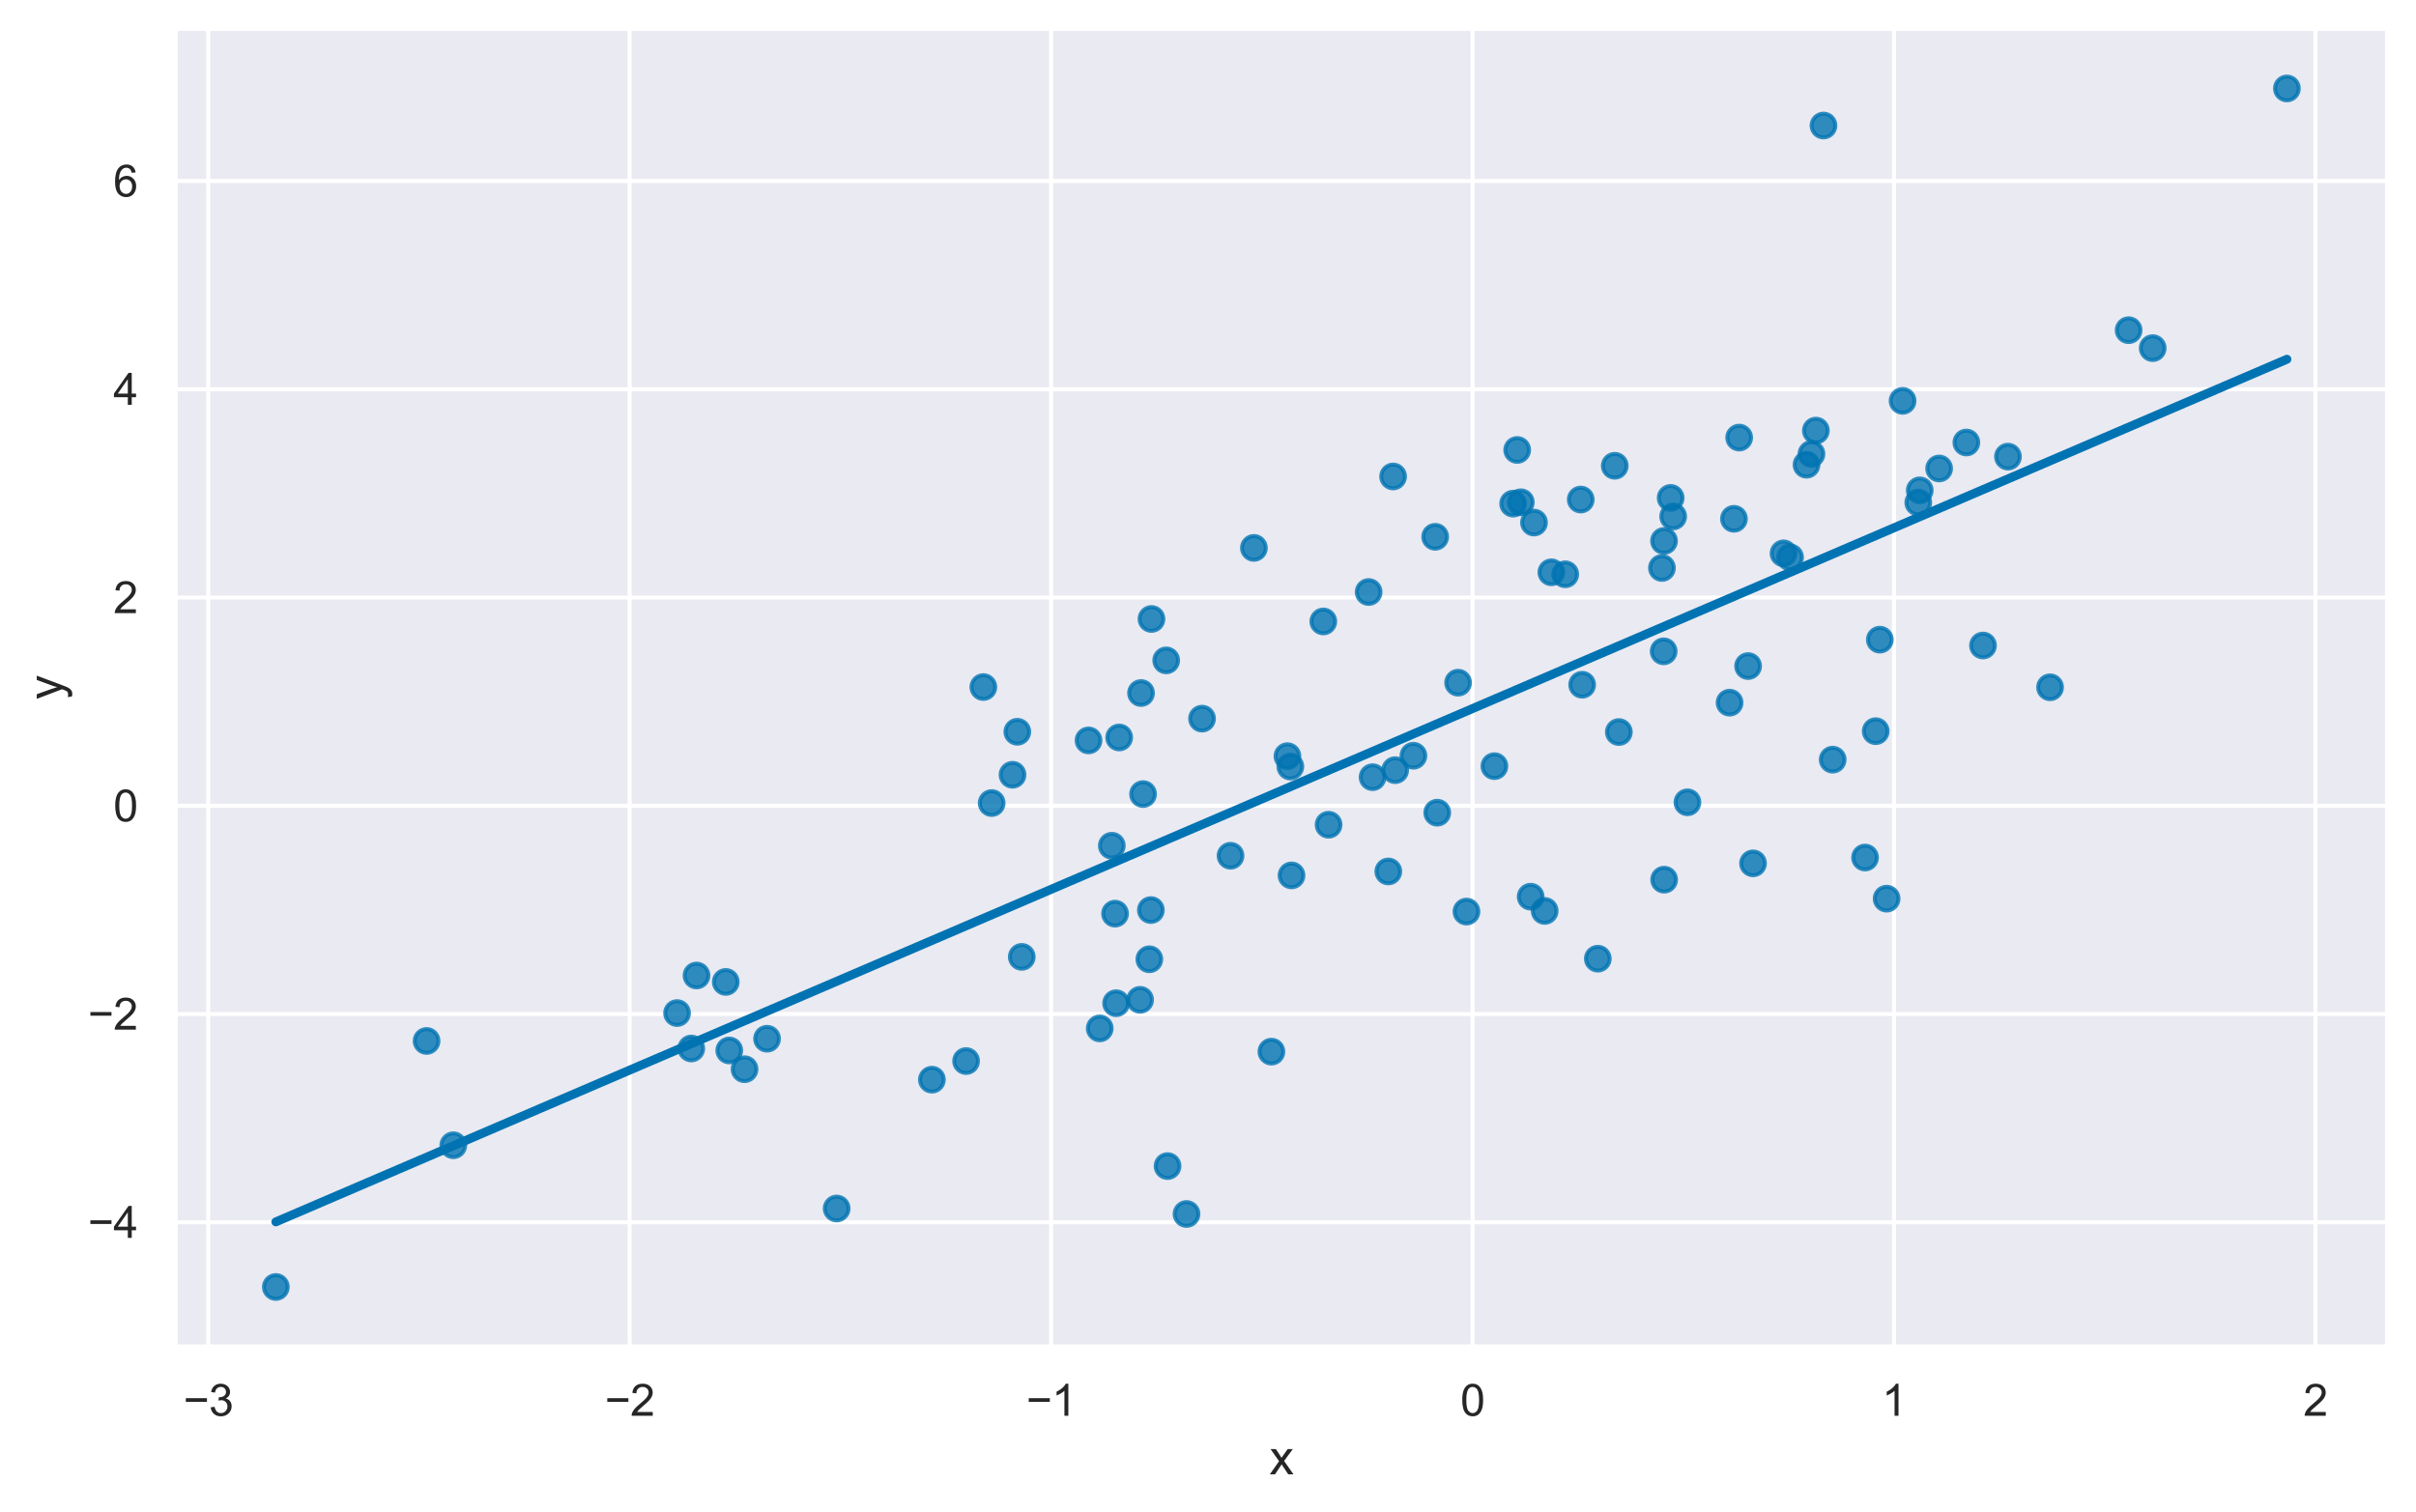 <?xml version="1.0" encoding="utf-8" standalone="no"?>
<!DOCTYPE svg PUBLIC "-//W3C//DTD SVG 1.1//EN"
  "http://www.w3.org/Graphics/SVG/1.1/DTD/svg11.dtd">
<svg xmlns:xlink="http://www.w3.org/1999/xlink" width="609.416pt" height="381.574pt" viewBox="0 0 609.416 381.574" xmlns="http://www.w3.org/2000/svg" version="1.1">
 <defs>
  <style type="text/css">*{stroke-linejoin: round; stroke-linecap: butt}</style>
 </defs>
 <g id="figure_1">
  <g id="patch_1">
   <path d="M 0 381.574 
L 609.416 381.574 
L 609.416 0 
L 0 0 
z
" style="fill: #ffffff"/>
  </g>
  <g id="axes_1">
   <g id="patch_2">
    <path d="M 44.216 339.84 
L 602.216 339.84 
L 602.216 7.2 
L 44.216 7.2 
z
" style="fill: #eaeaf2"/>
   </g>
   <g id="matplotlib.axis_1">
    <g id="xtick_1">
     <g id="line2d_1">
      <path d="M 52.52 339.84 
L 52.52 7.2 
" clip-path="url(#p05f20c1517)" style="fill: none; stroke: #ffffff; stroke-linecap: round"/>
     </g>
     <g id="text_1">
      <!-- −3 -->
      <g style="fill: #262626" transform="translate(46.249 357.214) scale(0.11 -0.11)">
       <defs>
        <path id="ArialMT-2212" d="M 3381 1997 
L 356 1997 
L 356 2522 
L 3381 2522 
L 3381 1997 
z
" transform="scale(0.016)"/>
        <path id="ArialMT-33" d="M 269 1209 
L 831 1284 
Q 928 806 1161 595 
Q 1394 384 1728 384 
Q 2125 384 2398 659 
Q 2672 934 2672 1341 
Q 2672 1728 2419 1979 
Q 2166 2231 1775 2231 
Q 1616 2231 1378 2169 
L 1441 2663 
Q 1497 2656 1531 2656 
Q 1891 2656 2178 2843 
Q 2466 3031 2466 3422 
Q 2466 3731 2256 3934 
Q 2047 4138 1716 4138 
Q 1388 4138 1169 3931 
Q 950 3725 888 3313 
L 325 3413 
Q 428 3978 793 4289 
Q 1159 4600 1703 4600 
Q 2078 4600 2393 4439 
Q 2709 4278 2876 4000 
Q 3044 3722 3044 3409 
Q 3044 3113 2884 2869 
Q 2725 2625 2413 2481 
Q 2819 2388 3044 2092 
Q 3269 1797 3269 1353 
Q 3269 753 2831 336 
Q 2394 -81 1725 -81 
Q 1122 -81 723 278 
Q 325 638 269 1209 
z
" transform="scale(0.016)"/>
       </defs>
       <use xlink:href="#ArialMT-2212"/>
       <use xlink:href="#ArialMT-33" x="58.398"/>
      </g>
     </g>
    </g>
    <g id="xtick_2">
     <g id="line2d_2">
      <path d="M 158.825 339.84 
L 158.825 7.2 
" clip-path="url(#p05f20c1517)" style="fill: none; stroke: #ffffff; stroke-linecap: round"/>
     </g>
     <g id="text_2">
      <!-- −2 -->
      <g style="fill: #262626" transform="translate(152.555 357.214) scale(0.11 -0.11)">
       <defs>
        <path id="ArialMT-32" d="M 3222 541 
L 3222 0 
L 194 0 
Q 188 203 259 391 
Q 375 700 629 1000 
Q 884 1300 1366 1694 
Q 2113 2306 2375 2664 
Q 2638 3022 2638 3341 
Q 2638 3675 2398 3904 
Q 2159 4134 1775 4134 
Q 1369 4134 1125 3890 
Q 881 3647 878 3216 
L 300 3275 
Q 359 3922 746 4261 
Q 1134 4600 1788 4600 
Q 2447 4600 2831 4234 
Q 3216 3869 3216 3328 
Q 3216 3053 3103 2787 
Q 2991 2522 2730 2228 
Q 2469 1934 1863 1422 
Q 1356 997 1212 845 
Q 1069 694 975 541 
L 3222 541 
z
" transform="scale(0.016)"/>
       </defs>
       <use xlink:href="#ArialMT-2212"/>
       <use xlink:href="#ArialMT-32" x="58.398"/>
      </g>
     </g>
    </g>
    <g id="xtick_3">
     <g id="line2d_3">
      <path d="M 265.131 339.84 
L 265.131 7.2 
" clip-path="url(#p05f20c1517)" style="fill: none; stroke: #ffffff; stroke-linecap: round"/>
     </g>
     <g id="text_3">
      <!-- −1 -->
      <g style="fill: #262626" transform="translate(258.86 357.214) scale(0.11 -0.11)">
       <defs>
        <path id="ArialMT-31" d="M 2384 0 
L 1822 0 
L 1822 3584 
Q 1619 3391 1289 3197 
Q 959 3003 697 2906 
L 697 3450 
Q 1169 3672 1522 3987 
Q 1875 4303 2022 4600 
L 2384 4600 
L 2384 0 
z
" transform="scale(0.016)"/>
       </defs>
       <use xlink:href="#ArialMT-2212"/>
       <use xlink:href="#ArialMT-31" x="58.398"/>
      </g>
     </g>
    </g>
    <g id="xtick_4">
     <g id="line2d_4">
      <path d="M 371.437 339.84 
L 371.437 7.2 
" clip-path="url(#p05f20c1517)" style="fill: none; stroke: #ffffff; stroke-linecap: round"/>
     </g>
     <g id="text_4">
      <!-- 0 -->
      <g style="fill: #262626" transform="translate(368.378 357.214) scale(0.11 -0.11)">
       <defs>
        <path id="ArialMT-30" d="M 266 2259 
Q 266 3072 433 3567 
Q 600 4063 929 4331 
Q 1259 4600 1759 4600 
Q 2128 4600 2406 4451 
Q 2684 4303 2865 4023 
Q 3047 3744 3150 3342 
Q 3253 2941 3253 2259 
Q 3253 1453 3087 958 
Q 2922 463 2592 192 
Q 2263 -78 1759 -78 
Q 1097 -78 719 397 
Q 266 969 266 2259 
z
M 844 2259 
Q 844 1131 1108 757 
Q 1372 384 1759 384 
Q 2147 384 2411 759 
Q 2675 1134 2675 2259 
Q 2675 3391 2411 3762 
Q 2147 4134 1753 4134 
Q 1366 4134 1134 3806 
Q 844 3388 844 2259 
z
" transform="scale(0.016)"/>
       </defs>
       <use xlink:href="#ArialMT-30"/>
      </g>
     </g>
    </g>
    <g id="xtick_5">
     <g id="line2d_5">
      <path d="M 477.742 339.84 
L 477.742 7.2 
" clip-path="url(#p05f20c1517)" style="fill: none; stroke: #ffffff; stroke-linecap: round"/>
     </g>
     <g id="text_5">
      <!-- 1 -->
      <g style="fill: #262626" transform="translate(474.684 357.214) scale(0.11 -0.11)">
       <use xlink:href="#ArialMT-31"/>
      </g>
     </g>
    </g>
    <g id="xtick_6">
     <g id="line2d_6">
      <path d="M 584.048 339.84 
L 584.048 7.2 
" clip-path="url(#p05f20c1517)" style="fill: none; stroke: #ffffff; stroke-linecap: round"/>
     </g>
     <g id="text_6">
      <!-- 2 -->
      <g style="fill: #262626" transform="translate(580.989 357.214) scale(0.11 -0.11)">
       <use xlink:href="#ArialMT-32"/>
      </g>
     </g>
    </g>
    <g id="text_7">
     <!-- x -->
     <g style="fill: #262626" transform="translate(320.216 371.989) scale(0.12 -0.12)">
      <defs>
       <path id="ArialMT-78" d="M 47 0 
L 1259 1725 
L 138 3319 
L 841 3319 
L 1350 2541 
Q 1494 2319 1581 2169 
Q 1719 2375 1834 2534 
L 2394 3319 
L 3066 3319 
L 1919 1756 
L 3153 0 
L 2463 0 
L 1781 1031 
L 1600 1309 
L 728 0 
L 47 0 
z
" transform="scale(0.016)"/>
      </defs>
      <use xlink:href="#ArialMT-78"/>
     </g>
    </g>
   </g>
   <g id="matplotlib.axis_2">
    <g id="ytick_1">
     <g id="line2d_7">
      <path d="M 44.216 308.4 
L 602.216 308.4 
" clip-path="url(#p05f20c1517)" style="fill: none; stroke: #ffffff; stroke-linecap: round"/>
     </g>
     <g id="text_8">
      <!-- −4 -->
      <g style="fill: #262626" transform="translate(22.174 312.337) scale(0.11 -0.11)">
       <defs>
        <path id="ArialMT-34" d="M 2069 0 
L 2069 1097 
L 81 1097 
L 81 1613 
L 2172 4581 
L 2631 4581 
L 2631 1613 
L 3250 1613 
L 3250 1097 
L 2631 1097 
L 2631 0 
L 2069 0 
z
M 2069 1613 
L 2069 3678 
L 634 1613 
L 2069 1613 
z
" transform="scale(0.016)"/>
       </defs>
       <use xlink:href="#ArialMT-2212"/>
       <use xlink:href="#ArialMT-34" x="58.398"/>
      </g>
     </g>
    </g>
    <g id="ytick_2">
     <g id="line2d_8">
      <path d="M 44.216 255.852 
L 602.216 255.852 
" clip-path="url(#p05f20c1517)" style="fill: none; stroke: #ffffff; stroke-linecap: round"/>
     </g>
     <g id="text_9">
      <!-- −2 -->
      <g style="fill: #262626" transform="translate(22.174 259.789) scale(0.11 -0.11)">
       <use xlink:href="#ArialMT-2212"/>
       <use xlink:href="#ArialMT-32" x="58.398"/>
      </g>
     </g>
    </g>
    <g id="ytick_3">
     <g id="line2d_9">
      <path d="M 44.216 203.304 
L 602.216 203.304 
" clip-path="url(#p05f20c1517)" style="fill: none; stroke: #ffffff; stroke-linecap: round"/>
     </g>
     <g id="text_10">
      <!-- 0 -->
      <g style="fill: #262626" transform="translate(28.599 207.241) scale(0.11 -0.11)">
       <use xlink:href="#ArialMT-30"/>
      </g>
     </g>
    </g>
    <g id="ytick_4">
     <g id="line2d_10">
      <path d="M 44.216 150.756 
L 602.216 150.756 
" clip-path="url(#p05f20c1517)" style="fill: none; stroke: #ffffff; stroke-linecap: round"/>
     </g>
     <g id="text_11">
      <!-- 2 -->
      <g style="fill: #262626" transform="translate(28.599 154.693) scale(0.11 -0.11)">
       <use xlink:href="#ArialMT-32"/>
      </g>
     </g>
    </g>
    <g id="ytick_5">
     <g id="line2d_11">
      <path d="M 44.216 98.209 
L 602.216 98.209 
" clip-path="url(#p05f20c1517)" style="fill: none; stroke: #ffffff; stroke-linecap: round"/>
     </g>
     <g id="text_12">
      <!-- 4 -->
      <g style="fill: #262626" transform="translate(28.599 102.145) scale(0.11 -0.11)">
       <use xlink:href="#ArialMT-34"/>
      </g>
     </g>
    </g>
    <g id="ytick_6">
     <g id="line2d_12">
      <path d="M 44.216 45.661 
L 602.216 45.661 
" clip-path="url(#p05f20c1517)" style="fill: none; stroke: #ffffff; stroke-linecap: round"/>
     </g>
     <g id="text_13">
      <!-- 6 -->
      <g style="fill: #262626" transform="translate(28.599 49.597) scale(0.11 -0.11)">
       <defs>
        <path id="ArialMT-36" d="M 3184 3459 
L 2625 3416 
Q 2550 3747 2413 3897 
Q 2184 4138 1850 4138 
Q 1581 4138 1378 3988 
Q 1113 3794 959 3422 
Q 806 3050 800 2363 
Q 1003 2672 1297 2822 
Q 1591 2972 1913 2972 
Q 2475 2972 2870 2558 
Q 3266 2144 3266 1488 
Q 3266 1056 3080 686 
Q 2894 316 2569 119 
Q 2244 -78 1831 -78 
Q 1128 -78 684 439 
Q 241 956 241 2144 
Q 241 3472 731 4075 
Q 1159 4600 1884 4600 
Q 2425 4600 2770 4297 
Q 3116 3994 3184 3459 
z
M 888 1484 
Q 888 1194 1011 928 
Q 1134 663 1356 523 
Q 1578 384 1822 384 
Q 2178 384 2434 671 
Q 2691 959 2691 1453 
Q 2691 1928 2437 2201 
Q 2184 2475 1800 2475 
Q 1419 2475 1153 2201 
Q 888 1928 888 1484 
z
" transform="scale(0.016)"/>
       </defs>
       <use xlink:href="#ArialMT-36"/>
      </g>
     </g>
    </g>
    <g id="text_14">
     <!-- y -->
     <g style="fill: #262626" transform="translate(15.649 176.52) rotate(-90) scale(0.12 -0.12)">
      <defs>
       <path id="ArialMT-79" d="M 397 -1278 
L 334 -750 
Q 519 -800 656 -800 
Q 844 -800 956 -737 
Q 1069 -675 1141 -563 
Q 1194 -478 1313 -144 
Q 1328 -97 1363 -6 
L 103 3319 
L 709 3319 
L 1400 1397 
Q 1534 1031 1641 628 
Q 1738 1016 1872 1384 
L 2581 3319 
L 3144 3319 
L 1881 -56 
Q 1678 -603 1566 -809 
Q 1416 -1088 1222 -1217 
Q 1028 -1347 759 -1347 
Q 597 -1347 397 -1278 
z
" transform="scale(0.016)"/>
      </defs>
      <use xlink:href="#ArialMT-79"/>
     </g>
    </g>
   </g>
   <g id="PathCollection_1">
    <defs>
     <path id="me86de34edc" d="M 0 3 
C 0.796 3 1.559 2.684 2.121 2.121 
C 2.684 1.559 3 0.796 3 0 
C 3 -0.796 2.684 -1.559 2.121 -2.121 
C 1.559 -2.684 0.796 -3 0 -3 
C -0.796 -3 -1.559 -2.684 -2.121 -2.121 
C -2.684 -1.559 -3 -0.796 -3 0 
C -3 0.796 -2.684 1.559 -2.121 2.121 
C -1.559 2.684 -0.796 3 0 3 
z
" style="stroke: #0173b2; stroke-opacity: 0.8"/>
    </defs>
    <g clip-path="url(#p05f20c1517)">
     <use xlink:href="#me86de34edc" x="419.21" y="143.307" style="fill: #0173b2; fill-opacity: 0.8; stroke: #0173b2; stroke-opacity: 0.8"/>
     <use xlink:href="#me86de34edc" x="386.096" y="226.245" style="fill: #0173b2; fill-opacity: 0.8; stroke: #0173b2; stroke-opacity: 0.8"/>
     <use xlink:href="#me86de34edc" x="386.937" y="131.849" style="fill: #0173b2; fill-opacity: 0.8; stroke: #0173b2; stroke-opacity: 0.8"/>
     <use xlink:href="#me86de34edc" x="248.042" y="173.352" style="fill: #0173b2; fill-opacity: 0.8; stroke: #0173b2; stroke-opacity: 0.8"/>
     <use xlink:href="#me86de34edc" x="299.289" y="306.301" style="fill: #0173b2; fill-opacity: 0.8; stroke: #0173b2; stroke-opacity: 0.8"/>
     <use xlink:href="#me86de34edc" x="211.044" y="304.92" style="fill: #0173b2; fill-opacity: 0.8; stroke: #0173b2; stroke-opacity: 0.8"/>
     <use xlink:href="#me86de34edc" x="451.526" y="140.621" style="fill: #0173b2; fill-opacity: 0.8; stroke: #0173b2; stroke-opacity: 0.8"/>
     <use xlink:href="#me86de34edc" x="114.346" y="288.96" style="fill: #0173b2; fill-opacity: 0.8; stroke: #0173b2; stroke-opacity: 0.8"/>
     <use xlink:href="#me86de34edc" x="183.066" y="247.748" style="fill: #0173b2; fill-opacity: 0.8; stroke: #0173b2; stroke-opacity: 0.8"/>
     <use xlink:href="#me86de34edc" x="235.064" y="272.414" style="fill: #0173b2; fill-opacity: 0.8; stroke: #0173b2; stroke-opacity: 0.8"/>
     <use xlink:href="#me86de34edc" x="407.307" y="117.522" style="fill: #0173b2; fill-opacity: 0.8; stroke: #0173b2; stroke-opacity: 0.8"/>
     <use xlink:href="#me86de34edc" x="398.728" y="126.041" style="fill: #0173b2; fill-opacity: 0.8; stroke: #0173b2; stroke-opacity: 0.8"/>
     <use xlink:href="#me86de34edc" x="175.691" y="246.13" style="fill: #0173b2; fill-opacity: 0.8; stroke: #0173b2; stroke-opacity: 0.8"/>
     <use xlink:href="#me86de34edc" x="316.286" y="138.242" style="fill: #0173b2; fill-opacity: 0.8; stroke: #0173b2; stroke-opacity: 0.8"/>
     <use xlink:href="#me86de34edc" x="255.399" y="195.483" style="fill: #0173b2; fill-opacity: 0.8; stroke: #0173b2; stroke-opacity: 0.8"/>
     <use xlink:href="#me86de34edc" x="473.127" y="184.485" style="fill: #0173b2; fill-opacity: 0.8; stroke: #0173b2; stroke-opacity: 0.8"/>
     <use xlink:href="#me86de34edc" x="250.142" y="202.621" style="fill: #0173b2; fill-opacity: 0.8; stroke: #0173b2; stroke-opacity: 0.8"/>
     <use xlink:href="#me86de34edc" x="517.112" y="173.411" style="fill: #0173b2; fill-opacity: 0.8; stroke: #0173b2; stroke-opacity: 0.8"/>
     <use xlink:href="#me86de34edc" x="381.677" y="127.073" style="fill: #0173b2; fill-opacity: 0.8; stroke: #0173b2; stroke-opacity: 0.8"/>
     <use xlink:href="#me86de34edc" x="280.448" y="213.386" style="fill: #0173b2; fill-opacity: 0.8; stroke: #0173b2; stroke-opacity: 0.8"/>
     <use xlink:href="#me86de34edc" x="346.222" y="196.092" style="fill: #0173b2; fill-opacity: 0.8; stroke: #0173b2; stroke-opacity: 0.8"/>
     <use xlink:href="#me86de34edc" x="69.58" y="324.72" style="fill: #0173b2; fill-opacity: 0.8; stroke: #0173b2; stroke-opacity: 0.8"/>
     <use xlink:href="#me86de34edc" x="351.399" y="120.217" style="fill: #0173b2; fill-opacity: 0.8; stroke: #0173b2; stroke-opacity: 0.8"/>
     <use xlink:href="#me86de34edc" x="356.521" y="190.68" style="fill: #0173b2; fill-opacity: 0.8; stroke: #0173b2; stroke-opacity: 0.8"/>
     <use xlink:href="#me86de34edc" x="290.297" y="229.619" style="fill: #0173b2; fill-opacity: 0.8; stroke: #0173b2; stroke-opacity: 0.8"/>
     <use xlink:href="#me86de34edc" x="183.949" y="265.042" style="fill: #0173b2; fill-opacity: 0.8; stroke: #0173b2; stroke-opacity: 0.8"/>
     <use xlink:href="#me86de34edc" x="422.043" y="130.297" style="fill: #0173b2; fill-opacity: 0.8; stroke: #0173b2; stroke-opacity: 0.8"/>
     <use xlink:href="#me86de34edc" x="496.001" y="111.647" style="fill: #0173b2; fill-opacity: 0.8; stroke: #0173b2; stroke-opacity: 0.8"/>
     <use xlink:href="#me86de34edc" x="437.373" y="130.897" style="fill: #0173b2; fill-opacity: 0.8; stroke: #0173b2; stroke-opacity: 0.8"/>
     <use xlink:href="#me86de34edc" x="419.738" y="136.485" style="fill: #0173b2; fill-opacity: 0.8; stroke: #0173b2; stroke-opacity: 0.8"/>
     <use xlink:href="#me86de34edc" x="459.959" y="31.673" style="fill: #0173b2; fill-opacity: 0.8; stroke: #0173b2; stroke-opacity: 0.8"/>
     <use xlink:href="#me86de34edc" x="408.339" y="184.706" style="fill: #0173b2; fill-opacity: 0.8; stroke: #0173b2; stroke-opacity: 0.8"/>
     <use xlink:href="#me86de34edc" x="325.775" y="220.876" style="fill: #0173b2; fill-opacity: 0.8; stroke: #0173b2; stroke-opacity: 0.8"/>
     <use xlink:href="#me86de34edc" x="281.532" y="253.123" style="fill: #0173b2; fill-opacity: 0.8; stroke: #0173b2; stroke-opacity: 0.8"/>
     <use xlink:href="#me86de34edc" x="536.926" y="83.31" style="fill: #0173b2; fill-opacity: 0.8; stroke: #0173b2; stroke-opacity: 0.8"/>
     <use xlink:href="#me86de34edc" x="382.697" y="113.531" style="fill: #0173b2; fill-opacity: 0.8; stroke: #0173b2; stroke-opacity: 0.8"/>
     <use xlink:href="#me86de34edc" x="399.083" y="172.769" style="fill: #0173b2; fill-opacity: 0.8; stroke: #0173b2; stroke-opacity: 0.8"/>
     <use xlink:href="#me86de34edc" x="287.581" y="252.267" style="fill: #0173b2; fill-opacity: 0.8; stroke: #0173b2; stroke-opacity: 0.8"/>
     <use xlink:href="#me86de34edc" x="243.686" y="267.716" style="fill: #0173b2; fill-opacity: 0.8; stroke: #0173b2; stroke-opacity: 0.8"/>
     <use xlink:href="#me86de34edc" x="333.795" y="156.798" style="fill: #0173b2; fill-opacity: 0.8; stroke: #0173b2; stroke-opacity: 0.8"/>
     <use xlink:href="#me86de34edc" x="294.165" y="166.621" style="fill: #0173b2; fill-opacity: 0.8; stroke: #0173b2; stroke-opacity: 0.8"/>
     <use xlink:href="#me86de34edc" x="455.68" y="117.257" style="fill: #0173b2; fill-opacity: 0.8; stroke: #0173b2; stroke-opacity: 0.8"/>
     <use xlink:href="#me86de34edc" x="350.189" y="219.879" style="fill: #0173b2; fill-opacity: 0.8; stroke: #0173b2; stroke-opacity: 0.8"/>
     <use xlink:href="#me86de34edc" x="107.6" y="262.644" style="fill: #0173b2; fill-opacity: 0.8; stroke: #0173b2; stroke-opacity: 0.8"/>
     <use xlink:href="#me86de34edc" x="367.795" y="172.249" style="fill: #0173b2; fill-opacity: 0.8; stroke: #0173b2; stroke-opacity: 0.8"/>
     <use xlink:href="#me86de34edc" x="484.24" y="123.719" style="fill: #0173b2; fill-opacity: 0.8; stroke: #0173b2; stroke-opacity: 0.8"/>
     <use xlink:href="#me86de34edc" x="383.611" y="126.725" style="fill: #0173b2; fill-opacity: 0.8; stroke: #0173b2; stroke-opacity: 0.8"/>
     <use xlink:href="#me86de34edc" x="506.493" y="115.211" style="fill: #0173b2; fill-opacity: 0.8; stroke: #0173b2; stroke-opacity: 0.8"/>
     <use xlink:href="#me86de34edc" x="479.914" y="101.139" style="fill: #0173b2; fill-opacity: 0.8; stroke: #0173b2; stroke-opacity: 0.8"/>
     <use xlink:href="#me86de34edc" x="324.744" y="190.79" style="fill: #0173b2; fill-opacity: 0.8; stroke: #0173b2; stroke-opacity: 0.8"/>
     <use xlink:href="#me86de34edc" x="489.131" y="118.204" style="fill: #0173b2; fill-opacity: 0.8; stroke: #0173b2; stroke-opacity: 0.8"/>
     <use xlink:href="#me86de34edc" x="287.816" y="174.858" style="fill: #0173b2; fill-opacity: 0.8; stroke: #0173b2; stroke-opacity: 0.8"/>
     <use xlink:href="#me86de34edc" x="403.033" y="241.887" style="fill: #0173b2; fill-opacity: 0.8; stroke: #0173b2; stroke-opacity: 0.8"/>
     <use xlink:href="#me86de34edc" x="440.946" y="168.059" style="fill: #0173b2; fill-opacity: 0.8; stroke: #0173b2; stroke-opacity: 0.8"/>
     <use xlink:href="#me86de34edc" x="362.531" y="205.049" style="fill: #0173b2; fill-opacity: 0.8; stroke: #0173b2; stroke-opacity: 0.8"/>
     <use xlink:href="#me86de34edc" x="500.193" y="162.868" style="fill: #0173b2; fill-opacity: 0.8; stroke: #0173b2; stroke-opacity: 0.8"/>
     <use xlink:href="#me86de34edc" x="174.37" y="264.547" style="fill: #0173b2; fill-opacity: 0.8; stroke: #0173b2; stroke-opacity: 0.8"/>
     <use xlink:href="#me86de34edc" x="576.852" y="22.32" style="fill: #0173b2; fill-opacity: 0.8; stroke: #0173b2; stroke-opacity: 0.8"/>
     <use xlink:href="#me86de34edc" x="425.642" y="202.432" style="fill: #0173b2; fill-opacity: 0.8; stroke: #0173b2; stroke-opacity: 0.8"/>
     <use xlink:href="#me86de34edc" x="290.452" y="156.173" style="fill: #0173b2; fill-opacity: 0.8; stroke: #0173b2; stroke-opacity: 0.8"/>
     <use xlink:href="#me86de34edc" x="475.882" y="226.74" style="fill: #0173b2; fill-opacity: 0.8; stroke: #0173b2; stroke-opacity: 0.8"/>
     <use xlink:href="#me86de34edc" x="335.125" y="208.09" style="fill: #0173b2; fill-opacity: 0.8; stroke: #0173b2; stroke-opacity: 0.8"/>
     <use xlink:href="#me86de34edc" x="483.867" y="126.796" style="fill: #0173b2; fill-opacity: 0.8; stroke: #0173b2; stroke-opacity: 0.8"/>
     <use xlink:href="#me86de34edc" x="456.924" y="114.533" style="fill: #0173b2; fill-opacity: 0.8; stroke: #0173b2; stroke-opacity: 0.8"/>
     <use xlink:href="#me86de34edc" x="345.229" y="149.373" style="fill: #0173b2; fill-opacity: 0.8; stroke: #0173b2; stroke-opacity: 0.8"/>
     <use xlink:href="#me86de34edc" x="438.693" y="110.407" style="fill: #0173b2; fill-opacity: 0.8; stroke: #0173b2; stroke-opacity: 0.8"/>
     <use xlink:href="#me86de34edc" x="376.954" y="193.31" style="fill: #0173b2; fill-opacity: 0.8; stroke: #0173b2; stroke-opacity: 0.8"/>
     <use xlink:href="#me86de34edc" x="436.272" y="177.289" style="fill: #0173b2; fill-opacity: 0.8; stroke: #0173b2; stroke-opacity: 0.8"/>
     <use xlink:href="#me86de34edc" x="362.011" y="135.44" style="fill: #0173b2; fill-opacity: 0.8; stroke: #0173b2; stroke-opacity: 0.8"/>
     <use xlink:href="#me86de34edc" x="351.919" y="194.319" style="fill: #0173b2; fill-opacity: 0.8; stroke: #0173b2; stroke-opacity: 0.8"/>
     <use xlink:href="#me86de34edc" x="442.19" y="217.834" style="fill: #0173b2; fill-opacity: 0.8; stroke: #0173b2; stroke-opacity: 0.8"/>
     <use xlink:href="#me86de34edc" x="389.631" y="229.837" style="fill: #0173b2; fill-opacity: 0.8; stroke: #0173b2; stroke-opacity: 0.8"/>
     <use xlink:href="#me86de34edc" x="462.281" y="191.667" style="fill: #0173b2; fill-opacity: 0.8; stroke: #0173b2; stroke-opacity: 0.8"/>
     <use xlink:href="#me86de34edc" x="274.574" y="186.816" style="fill: #0173b2; fill-opacity: 0.8; stroke: #0173b2; stroke-opacity: 0.8"/>
     <use xlink:href="#me86de34edc" x="288.327" y="200.358" style="fill: #0173b2; fill-opacity: 0.8; stroke: #0173b2; stroke-opacity: 0.8"/>
     <use xlink:href="#me86de34edc" x="458.036" y="108.642" style="fill: #0173b2; fill-opacity: 0.8; stroke: #0173b2; stroke-opacity: 0.8"/>
     <use xlink:href="#me86de34edc" x="474.171" y="161.394" style="fill: #0173b2; fill-opacity: 0.8; stroke: #0173b2; stroke-opacity: 0.8"/>
     <use xlink:href="#me86de34edc" x="449.884" y="139.616" style="fill: #0173b2; fill-opacity: 0.8; stroke: #0173b2; stroke-opacity: 0.8"/>
     <use xlink:href="#me86de34edc" x="421.412" y="125.629" style="fill: #0173b2; fill-opacity: 0.8; stroke: #0173b2; stroke-opacity: 0.8"/>
     <use xlink:href="#me86de34edc" x="310.391" y="215.917" style="fill: #0173b2; fill-opacity: 0.8; stroke: #0173b2; stroke-opacity: 0.8"/>
     <use xlink:href="#me86de34edc" x="282.302" y="186.073" style="fill: #0173b2; fill-opacity: 0.8; stroke: #0173b2; stroke-opacity: 0.8"/>
     <use xlink:href="#me86de34edc" x="289.911" y="242.037" style="fill: #0173b2; fill-opacity: 0.8; stroke: #0173b2; stroke-opacity: 0.8"/>
     <use xlink:href="#me86de34edc" x="193.483" y="262.081" style="fill: #0173b2; fill-opacity: 0.8; stroke: #0173b2; stroke-opacity: 0.8"/>
     <use xlink:href="#me86de34edc" x="281.259" y="230.522" style="fill: #0173b2; fill-opacity: 0.8; stroke: #0173b2; stroke-opacity: 0.8"/>
     <use xlink:href="#me86de34edc" x="419.768" y="221.951" style="fill: #0173b2; fill-opacity: 0.8; stroke: #0173b2; stroke-opacity: 0.8"/>
     <use xlink:href="#me86de34edc" x="543" y="87.837" style="fill: #0173b2; fill-opacity: 0.8; stroke: #0173b2; stroke-opacity: 0.8"/>
     <use xlink:href="#me86de34edc" x="187.807" y="269.774" style="fill: #0173b2; fill-opacity: 0.8; stroke: #0173b2; stroke-opacity: 0.8"/>
     <use xlink:href="#me86de34edc" x="325.482" y="193.411" style="fill: #0173b2; fill-opacity: 0.8; stroke: #0173b2; stroke-opacity: 0.8"/>
     <use xlink:href="#me86de34edc" x="391.318" y="144.398" style="fill: #0173b2; fill-opacity: 0.8; stroke: #0173b2; stroke-opacity: 0.8"/>
     <use xlink:href="#me86de34edc" x="394.818" y="144.898" style="fill: #0173b2; fill-opacity: 0.8; stroke: #0173b2; stroke-opacity: 0.8"/>
     <use xlink:href="#me86de34edc" x="256.611" y="184.635" style="fill: #0173b2; fill-opacity: 0.8; stroke: #0173b2; stroke-opacity: 0.8"/>
     <use xlink:href="#me86de34edc" x="419.643" y="164.334" style="fill: #0173b2; fill-opacity: 0.8; stroke: #0173b2; stroke-opacity: 0.8"/>
     <use xlink:href="#me86de34edc" x="257.73" y="241.429" style="fill: #0173b2; fill-opacity: 0.8; stroke: #0173b2; stroke-opacity: 0.8"/>
     <use xlink:href="#me86de34edc" x="170.783" y="255.608" style="fill: #0173b2; fill-opacity: 0.8; stroke: #0173b2; stroke-opacity: 0.8"/>
     <use xlink:href="#me86de34edc" x="294.506" y="294.217" style="fill: #0173b2; fill-opacity: 0.8; stroke: #0173b2; stroke-opacity: 0.8"/>
     <use xlink:href="#me86de34edc" x="470.444" y="216.368" style="fill: #0173b2; fill-opacity: 0.8; stroke: #0173b2; stroke-opacity: 0.8"/>
     <use xlink:href="#me86de34edc" x="320.703" y="265.344" style="fill: #0173b2; fill-opacity: 0.8; stroke: #0173b2; stroke-opacity: 0.8"/>
     <use xlink:href="#me86de34edc" x="369.903" y="230.002" style="fill: #0173b2; fill-opacity: 0.8; stroke: #0173b2; stroke-opacity: 0.8"/>
     <use xlink:href="#me86de34edc" x="303.206" y="181.318" style="fill: #0173b2; fill-opacity: 0.8; stroke: #0173b2; stroke-opacity: 0.8"/>
     <use xlink:href="#me86de34edc" x="277.395" y="259.476" style="fill: #0173b2; fill-opacity: 0.8; stroke: #0173b2; stroke-opacity: 0.8"/>
    </g>
   </g>
   <g id="line2d_13">
    <path d="M 69.58 308.29 
L 74.704 306.092 
L 79.828 303.893 
L 84.952 301.695 
L 90.076 299.497 
L 95.2 297.298 
L 100.324 295.1 
L 105.447 292.901 
L 110.571 290.703 
L 115.695 288.504 
L 120.819 286.306 
L 125.943 284.108 
L 131.067 281.909 
L 136.191 279.711 
L 141.315 277.512 
L 146.439 275.314 
L 151.563 273.115 
L 156.687 270.917 
L 161.811 268.719 
L 166.935 266.52 
L 172.059 264.322 
L 177.183 262.123 
L 182.307 259.925 
L 187.431 257.726 
L 192.555 255.528 
L 197.679 253.329 
L 202.803 251.131 
L 207.927 248.933 
L 213.051 246.734 
L 218.175 244.536 
L 223.299 242.337 
L 228.423 240.139 
L 233.547 237.94 
L 238.671 235.742 
L 243.795 233.544 
L 248.919 231.345 
L 254.043 229.147 
L 259.167 226.948 
L 264.29 224.75 
L 269.414 222.551 
L 274.538 220.353 
L 279.662 218.155 
L 284.786 215.956 
L 289.91 213.758 
L 295.034 211.559 
L 300.158 209.361 
L 305.282 207.162 
L 310.406 204.964 
L 315.53 202.766 
L 320.654 200.567 
L 325.778 198.369 
L 330.902 196.17 
L 336.026 193.972 
L 341.15 191.773 
L 346.274 189.575 
L 351.398 187.376 
L 356.522 185.178 
L 361.646 182.98 
L 366.77 180.781 
L 371.894 178.583 
L 377.018 176.384 
L 382.142 174.186 
L 387.266 171.987 
L 392.39 169.789 
L 397.514 167.591 
L 402.638 165.392 
L 407.762 163.194 
L 412.886 160.995 
L 418.009 158.797 
L 423.133 156.598 
L 428.257 154.4 
L 433.381 152.202 
L 438.505 150.003 
L 443.629 147.805 
L 448.753 145.606 
L 453.877 143.408 
L 459.001 141.209 
L 464.125 139.011 
L 469.249 136.813 
L 474.373 134.614 
L 479.497 132.416 
L 484.621 130.217 
L 489.745 128.019 
L 494.869 125.82 
L 499.993 123.622 
L 505.117 121.423 
L 510.241 119.225 
L 515.365 117.027 
L 520.489 114.828 
L 525.613 112.63 
L 530.737 110.431 
L 535.861 108.233 
L 540.985 106.034 
L 546.109 103.836 
L 551.233 101.638 
L 556.357 99.439 
L 561.481 97.241 
L 566.605 95.042 
L 571.728 92.844 
L 576.852 90.645 
" clip-path="url(#p05f20c1517)" style="fill: none; stroke: #0173b2; stroke-width: 2.25; stroke-linecap: round"/>
   </g>
   <g id="patch_3">
    <path d="M 44.216 339.84 
L 44.216 7.2 
" style="fill: none; stroke: #ffffff; stroke-width: 1.25; stroke-linejoin: miter; stroke-linecap: square"/>
   </g>
   <g id="patch_4">
    <path d="M 602.216 339.84 
L 602.216 7.2 
" style="fill: none; stroke: #ffffff; stroke-width: 1.25; stroke-linejoin: miter; stroke-linecap: square"/>
   </g>
   <g id="patch_5">
    <path d="M 44.216 339.84 
L 602.216 339.84 
" style="fill: none; stroke: #ffffff; stroke-width: 1.25; stroke-linejoin: miter; stroke-linecap: square"/>
   </g>
   <g id="patch_6">
    <path d="M 44.216 7.2 
L 602.216 7.2 
" style="fill: none; stroke: #ffffff; stroke-width: 1.25; stroke-linejoin: miter; stroke-linecap: square"/>
   </g>
  </g>
 </g>
 <defs>
  <clipPath id="p05f20c1517">
   <rect x="44.216" y="7.2" width="558" height="332.64"/>
  </clipPath>
 </defs>
</svg>